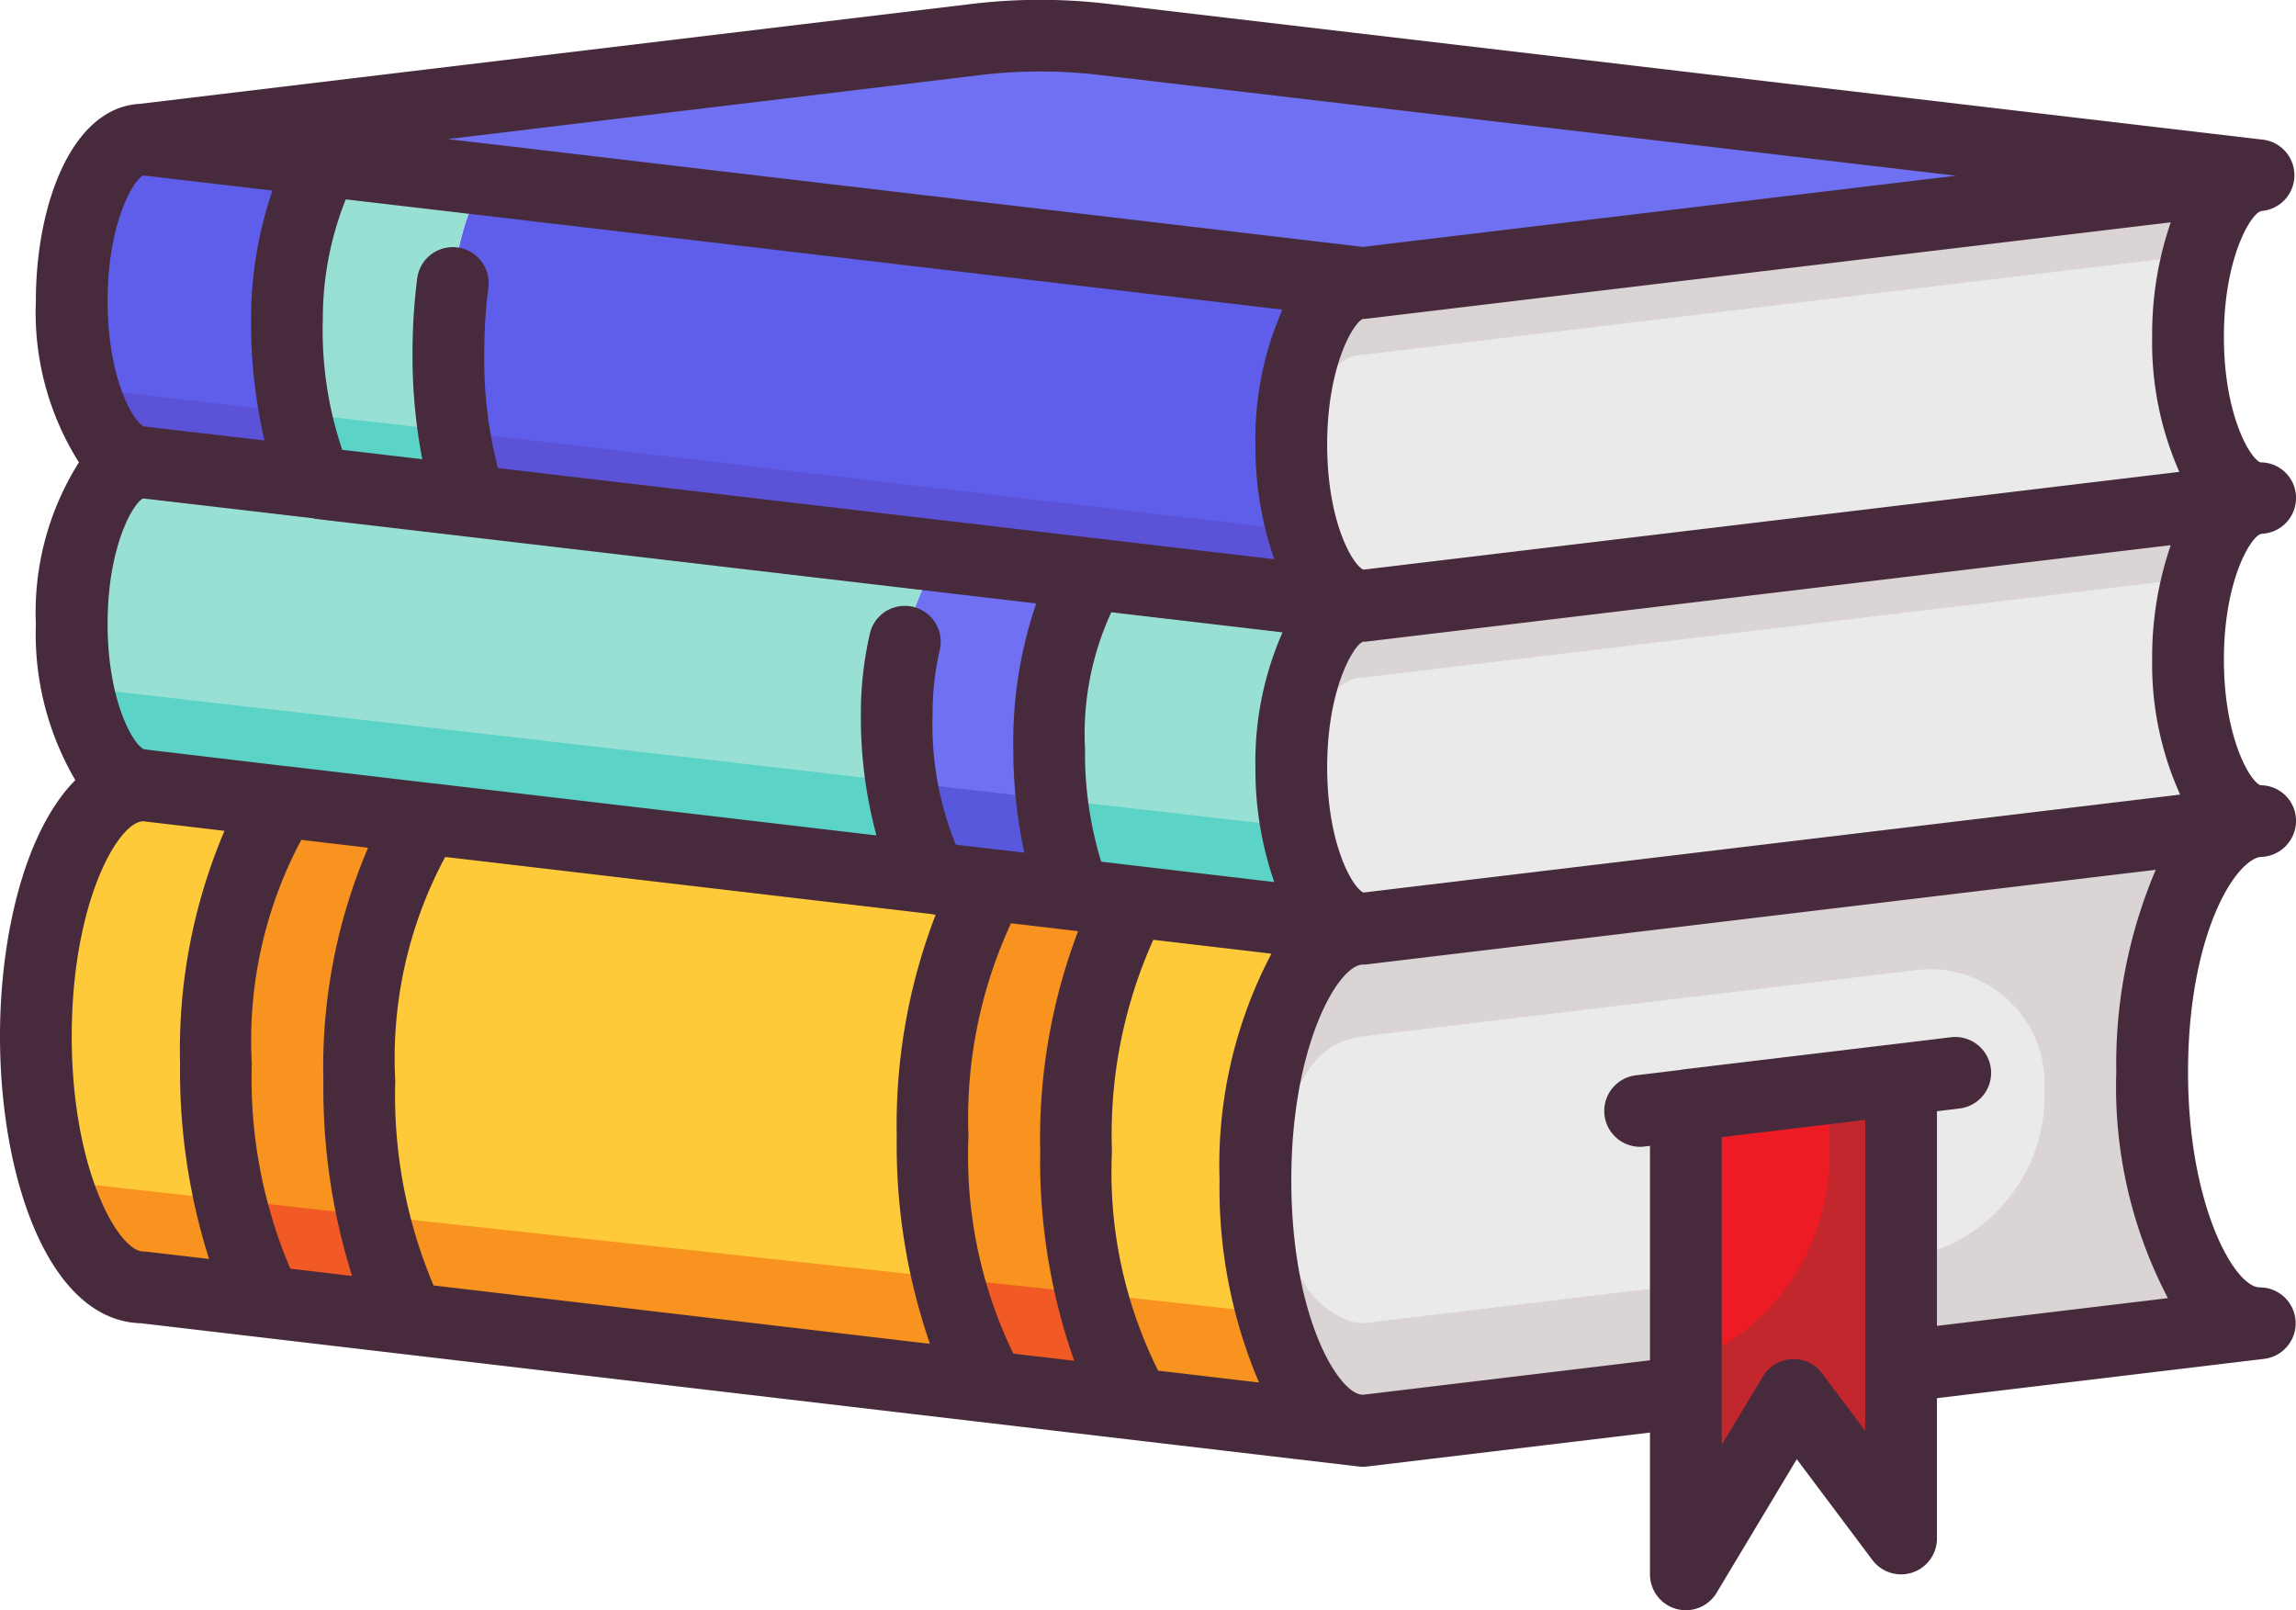 <svg xmlns="http://www.w3.org/2000/svg" style="enable-background:new 0 0 512 512" xml:space="preserve" viewBox="0 19.11 64.01 44.89"><path d="M47 49.93v7.99L38 59l-.31-.04C36.18 58.61 35 55.63 35 52c0-3.87 1.34-7 3-7l24.69-2.96C61.18 42.39 60 45.37 60 49c0 3.87 1.34 7 3 7l-10 1.2v-8l-6 .72z" fill="#eaeaea" data-original="#eaeaea"/><path d="M53 57.2V62l-3-4-3 5V49.93l6-.73z" fill="#ed1c24" data-original="#ed1c24"/><path d="m63 56-.72.09L53 57.2v-3a4.58 4.58 0 0 0 4-4.633v-.197a3.188 3.188 0 0 0-3.54-3.22L38 48a2.05 2.05 0 0 0-1.608 1.092 5.311 5.311 0 0 0-.15 5.577 2.481 2.481 0 0 0 1.448 1.291L38 56l9-1.08v3L38 59l-.31-.04a1.048 1.048 0 0 1-.28-.1 1.736 1.736 0 0 1-.26-.15.031.031 0 0 1-.02-.01c-.07-.05-.15-.11-.22-.17a2.682 2.682 0 0 1-.28-.3 2.493 2.493 0 0 1-.23-.31 5.3 5.3 0 0 1-.41-.71c-.08-.17-.15-.35-.23-.54-.05-.14-.1-.29-.15-.44a3.946 3.946 0 0 1-.15-.52c-.05-.17-.09-.35-.13-.53a12.066 12.066 0 0 1-.26-1.68v-.03A14.193 14.193 0 0 1 35 52c0-3.87 1.34-7 3-7l24.69-2.96a.188.188 0 0 0-.1.04C61.13 42.52 60 45.45 60 49c0 3.87 1.34 7 3 7z" fill="#dad4d4" data-original="#dad4d4"/><path d="M51 49.44v1.825a6.2 6.2 0 0 1-3.959 5.85L47 57.13V63l3-5 3 4V49.2z" fill="#c1272d" data-original="#c1272d"/><path d="m63 24-.22.03L38 27l-24.35-2.87h-.01l-4.59-.54L4 23l23.23-2.79a14.971 14.971 0 0 1 3.54 0z" fill="#7070f2" data-original="#7070f2"/><path d="m63 33-.22.03L38 36a.78.78 0 0 1-.22-.03c-1-.25-1.78-2.15-1.78-4.47 0-2.49.9-4.5 2-4.5l24.78-2.97c-1 .25-1.78 2.15-1.78 4.47 0 2.49.9 4.5 2 4.5z" fill="#eaeaea" data-original="#eaeaea"/><path d="M63 42a1.1 1.1 0 0 0-.31.04L38 45a.78.78 0 0 1-.22-.03c-1-.25-1.78-2.15-1.78-4.47 0-2.49.9-4.5 2-4.5l24.78-2.97c-1 .25-1.78 2.15-1.78 4.47 0 2.49.9 4.5 2 4.5z" fill="#eaeaea" data-original="#eaeaea"/><path d="M62.78 33.03c-.64.16-1.19.99-1.5 2.18L38 38c-.94 0-1.74 1.48-1.95 3.48-.03-.31-.05-.64-.05-.98 0-2.49.9-4.5 2-4.5zM62.78 24.03c-.64.16-1.19.99-1.5 2.18L38 29c-.94 0-1.74 1.48-1.95 3.48-.03-.31-.05-.64-.05-.98 0-2.49.9-4.5 2-4.5z" fill="#dad4d4" data-original="#dad4d4"/><path d="M13.65 24.13 38 27c-1.1 0-2 2.01-2 4.5 0 2.32.78 4.22 1.78 4.47l-7.18-.84-4.4-.52-13.07-1.54A11.329 11.329 0 0 1 12.5 29c0-2.35.48-4.33 1.14-4.87z" fill="#5e5eea" data-original="#5e5eea"/><path d="M37.78 35.97A.78.78 0 0 0 38 36c-1.1 0-2 2.01-2 4.5 0 2.32.78 4.22 1.78 4.47l-6.13-.72-1.67-.19a9.955 9.955 0 0 1-.73-4.06c0-2.37.58-4.36 1.35-4.87z" fill="#99e0d4" data-original="#99e0d4"/><path d="M37.78 44.97A.78.78 0 0 0 38 45c-1.66 0-3 3.13-3 7 0 3.63 1.18 6.61 2.69 6.96l-5.97-.7C30.71 57.02 30 54.33 30 51.21c0-3.04.67-5.67 1.65-6.96z" fill="#ffca3a" data-original="#ffca3a"/><path d="m31.72 58.26-4.04-.47c-1-1.27-1.68-3.93-1.68-7s.69-5.74 1.69-7l2.29.27 1.67.19c-.98 1.29-1.65 3.92-1.65 6.96 0 3.12.71 5.81 1.72 7.05z" fill="#f7931e" data-original="#f7931e"/><path d="m26.2 34.61 4.4.52c-.77.51-1.35 2.5-1.35 4.87a9.955 9.955 0 0 0 .73 4.06l-2.29-.27-1.63-.19A8.2 8.2 0 0 1 25 39a8.349 8.349 0 0 1 1.2-4.39z" fill="#7070f2" data-original="#7070f2"/><path d="m26.06 43.6 1.63.19c-1 1.26-1.69 3.92-1.69 7s.68 5.73 1.68 7l-16.22-1.91a13.353 13.353 0 0 1-1.44-6.64c0-3.36.83-6.22 1.98-7.3z" fill="#ffca3a" data-original="#ffca3a"/><path d="m13.13 33.07 13.07 1.54A8.349 8.349 0 0 0 25 39a8.2 8.2 0 0 0 1.06 4.6L12 41.94l-4.01-.47L4 41c-1.1 0-2-2.01-2-4.5S2.9 32 4 32l4.89.57v.01z" fill="#99e0d4" data-original="#99e0d4"/><path d="m37.78 44.97-6.13-.72-1.67-.19a8.38 8.38 0 0 1-.66-2.67l6.83.78c.26 1.51.88 2.61 1.63 2.8z" fill="#5bd3c7" data-original="#5bd3c7"/><path d="m29.98 44.06-2.29-.27-1.63-.19a5.772 5.772 0 0 1-.92-2.69l4.18.48a8.38 8.38 0 0 0 .66 2.67z" fill="#5858dd" data-original="#5858dd"/><path d="M26.06 43.6 12 41.94l-4.01-.47L4 41c-.82 0-1.53-1.12-1.84-2.73l5.79.66 6.78.78 10.41 1.2a5.772 5.772 0 0 0 .92 2.69z" fill="#5bd3c7" data-original="#5bd3c7"/><path d="m9.05 23.59 4.59.54c-.66.54-1.14 2.52-1.14 4.87a11.329 11.329 0 0 0 .63 4.07l-4.24-.49v-.01A9.474 9.474 0 0 1 8 28a9.429 9.429 0 0 1 1.05-4.41z" fill="#99e0d4" data-original="#99e0d4"/><path d="m7.99 41.47 4.01.47c-1.15 1.08-1.98 3.94-1.98 7.3a13.353 13.353 0 0 0 1.44 6.64l-3.99-.47a13.277 13.277 0 0 1-1.45-6.65c0-3.35.82-6.21 1.97-7.29z" fill="#f7931e" data-original="#f7931e"/><path d="m4 23 5.05.59A9.429 9.429 0 0 0 8 28a9.474 9.474 0 0 0 .89 4.57L4 32c-1.1 0-2-2.01-2-4.5S2.9 23 4 23z" fill="#5e5eea" data-original="#5e5eea"/><path d="m37.78 35.97-24.65-2.9a7.9 7.9 0 0 1-.49-1.94l23.68 2.79c.31 1.12.84 1.9 1.46 2.05z" fill="#5b52d8" data-original="#5b52d8"/><path d="M8.89 32.58v-.01a5.418 5.418 0 0 1-.66-1.95l4.41.51a7.9 7.9 0 0 0 .49 1.94z" fill="#5bd3c7" data-original="#5bd3c7"/><path d="M8.89 32.57 4 32c-.75 0-1.41-.94-1.75-2.33A1.131 1.131 0 0 0 3 30l5.23.62a5.418 5.418 0 0 0 .66 1.95z" fill="#5b52d8" data-original="#5b52d8"/><path d="m4 41 3.99.47c-1.15 1.08-1.97 3.94-1.97 7.29a13.277 13.277 0 0 0 1.45 6.65L4 55c-1.66 0-3-3.13-3-7s1.34-7 3-7z" fill="#ffca3a" data-original="#ffca3a"/><path d="m37.69 58.96-5.97-.7a7.708 7.708 0 0 1-1.3-3.09l.79.09 4.25.46c.47 1.78 1.29 3.02 2.23 3.24z" fill="#f7931e" data-original="#f7931e"/><path d="m31.72 58.26-4.04-.47a7.923 7.923 0 0 1-1.27-3.05l.43.05 3.58.38a7.708 7.708 0 0 0 1.3 3.09z" fill="#f15a24" data-original="#f15a24"/><path d="m27.68 57.79-16.22-1.91A9.015 9.015 0 0 1 10.4 53l16.01 1.74a7.923 7.923 0 0 0 1.27 3.05z" fill="#f7931e" data-original="#f7931e"/><path d="m11.46 55.88-3.99-.47a8.909 8.909 0 0 1-1.06-2.85l2.9.32 1.09.12a9.015 9.015 0 0 0 1.06 2.88z" fill="#f15a24" data-original="#f15a24"/><path d="M7.47 55.41 4 55c-1.02 0-1.91-1.17-2.45-2.97l3.44.38 1.42.15a8.909 8.909 0 0 0 1.06 2.85z" fill="#f7931e" data-original="#f7931e"/><path d="m63.023 34 .017-.008a1 1 0 0 0 .971-.992.989.989 0 0 0-.989-1C62.74 31.91 62 30.693 62 28.5s.741-3.41 1.023-3.5l.014-.007a1 1 0 0 0 .08-1.986l-32.229-3.79a16.013 16.013 0 0 0-3.777 0l-23.23 2.79h-.015C1.985 22.137 1 24.831 1 27.5A7.834 7.834 0 0 0 2.2 32 7.829 7.829 0 0 0 1 36.5a8.065 8.065 0 0 0 1.1 4.358C.719 42.248 0 45.132 0 48c0 3.942 1.351 7.933 3.934 8l33.949 3.994A.918.918 0 0 0 38 60a.939.939 0 0 0 .119-.007L46 59.047V63a1 1 0 0 0 .733.964A1.022 1.022 0 0 0 47 64a1 1 0 0 0 .857-.485l2.235-3.725L52.2 62.6A1 1 0 0 0 54 62v-3.912l9.119-1.095A1 1 0 0 0 63 55c-.7 0-2-2.278-2-6 0-3.69 1.228-5.826 2-6a1.008 1.008 0 0 0 1.011-1 .99.99 0 0 0-.877-.992 1.169 1.169 0 0 0-.119-.008C62.728 40.89 62 39.676 62 37.5c0-2.2.741-3.41 1.023-3.5zM32.287 57.321A12.384 12.384 0 0 1 31 51.21a13.239 13.239 0 0 1 1.153-5.9l3.293.387A12.639 12.639 0 0 0 34 52a13.83 13.83 0 0 0 1.1 5.652zm-4.036-.475A12.619 12.619 0 0 1 27 50.79a12.941 12.941 0 0 1 1.186-5.941l1.87.22A16.273 16.273 0 0 0 29 51.21a16.826 16.826 0 0 0 .947 5.836zm-16.164-1.9a13.591 13.591 0 0 1-1.067-5.7A11.863 11.863 0 0 1 12.412 43l13.563 1.593c.03 0 .057.018.087.018a.185.185 0 0 0 .023 0A16.294 16.294 0 0 0 25 50.79a16.965 16.965 0 0 0 .926 5.783zm-3.993-.469A13.5 13.5 0 0 1 7.02 48.76a11.869 11.869 0 0 1 1.38-6.236l1.862.219a15.529 15.529 0 0 0-1.246 6.5 17.385 17.385 0 0 0 .8 5.438zM4.022 40C3.74 39.91 3 38.693 3 36.5c0-2.174.726-3.386.992-3.494l4.737.552c.017 0 .03.013.046.015l20.114 2.36A11.906 11.906 0 0 0 28.25 40a13.254 13.254 0 0 0 .309 2.881l-1.913-.224A8.922 8.922 0 0 1 26 39a7.868 7.868 0 0 1 .2-1.775 1 1 0 1 0-1.949-.45A9.929 9.929 0 0 0 24 39a12.579 12.579 0 0 0 .435 3.4l-12.388-1.456h-.021l-3.986-.47h-.026zM9.64 24.668l3.883.455h.01l22.22 2.619A8.946 8.946 0 0 0 35 31.5a9.578 9.578 0 0 0 .525 3.2l-21.643-2.541A12.08 12.08 0 0 1 13.5 29a14.75 14.75 0 0 1 .115-1.872 1 1 0 1 0-1.984-.256A16.749 16.749 0 0 0 11.5 29a15.174 15.174 0 0 0 .273 2.912l-2.232-.262A10.413 10.413 0 0 1 9 28a8.949 8.949 0 0 1 .64-3.332zM38 28a.945.945 0 0 0 .118-.007l22.4-2.685A9.571 9.571 0 0 0 60 28.5a8.923 8.923 0 0 0 .757 3.765l-22.746 2.726C37.721 34.876 37 33.673 37 31.5c0-2.193.74-3.41 1-3.5zm-7.3 15.132A10.279 10.279 0 0 1 30.25 40a8.087 8.087 0 0 1 .732-3.821l4.774.56A8.926 8.926 0 0 0 35 40.5a9.578 9.578 0 0 0 .525 3.2zm7.314.86C37.722 43.877 37 42.674 37 40.5c0-2.193.74-3.41 1-3.5a.939.939 0 0 0 .119-.007l22.4-2.685A9.571 9.571 0 0 0 60 37.5a8.821 8.821 0 0 0 .78 3.762zM27.348 21.2a14.053 14.053 0 0 1 3.305 0l23.88 2.808L38 25.993l-24.233-2.856h-.01l-1.269-.149zM3.987 24l3.608.423A11.091 11.091 0 0 0 7 28a14.5 14.5 0 0 0 .373 3.389L4.022 31C3.74 30.91 3 29.693 3 27.5c0-2.158.716-3.37.987-3.495zM4 54c-.7 0-2-2.278-2-6 0-3.7 1.278-5.966 1.985-5.995l2.274.267A15.566 15.566 0 0 0 5.02 48.76a17.326 17.326 0 0 0 .809 5.448l-1.712-.2A.908.908 0 0 0 4 54zm46.8 3.4a.985.985 0 0 0-.852-.4 1 1 0 0 0-.8.484L48 59.39v-8.578l4-.482V59zm3.2-1.327v-5.984l.628-.076a1 1 0 0 0-.237-1.987l-1.5.182h-.007l-6 .72c-.011 0-.02.008-.031.009l-1.246.151a1 1 0 0 0 .115 1.993.945.945 0 0 0 .118-.007l.16-.02v5.979l-8 .96-.088-.01C37.222 57.816 36 55.683 36 52c0-3.722 1.3-6 2-6a.939.939 0 0 0 .119-.007L60.1 43.358A13.819 13.819 0 0 0 59 49a12.682 12.682 0 0 0 1.439 6.3z" fill="#472b3c" data-original="#472b3c"/></svg>